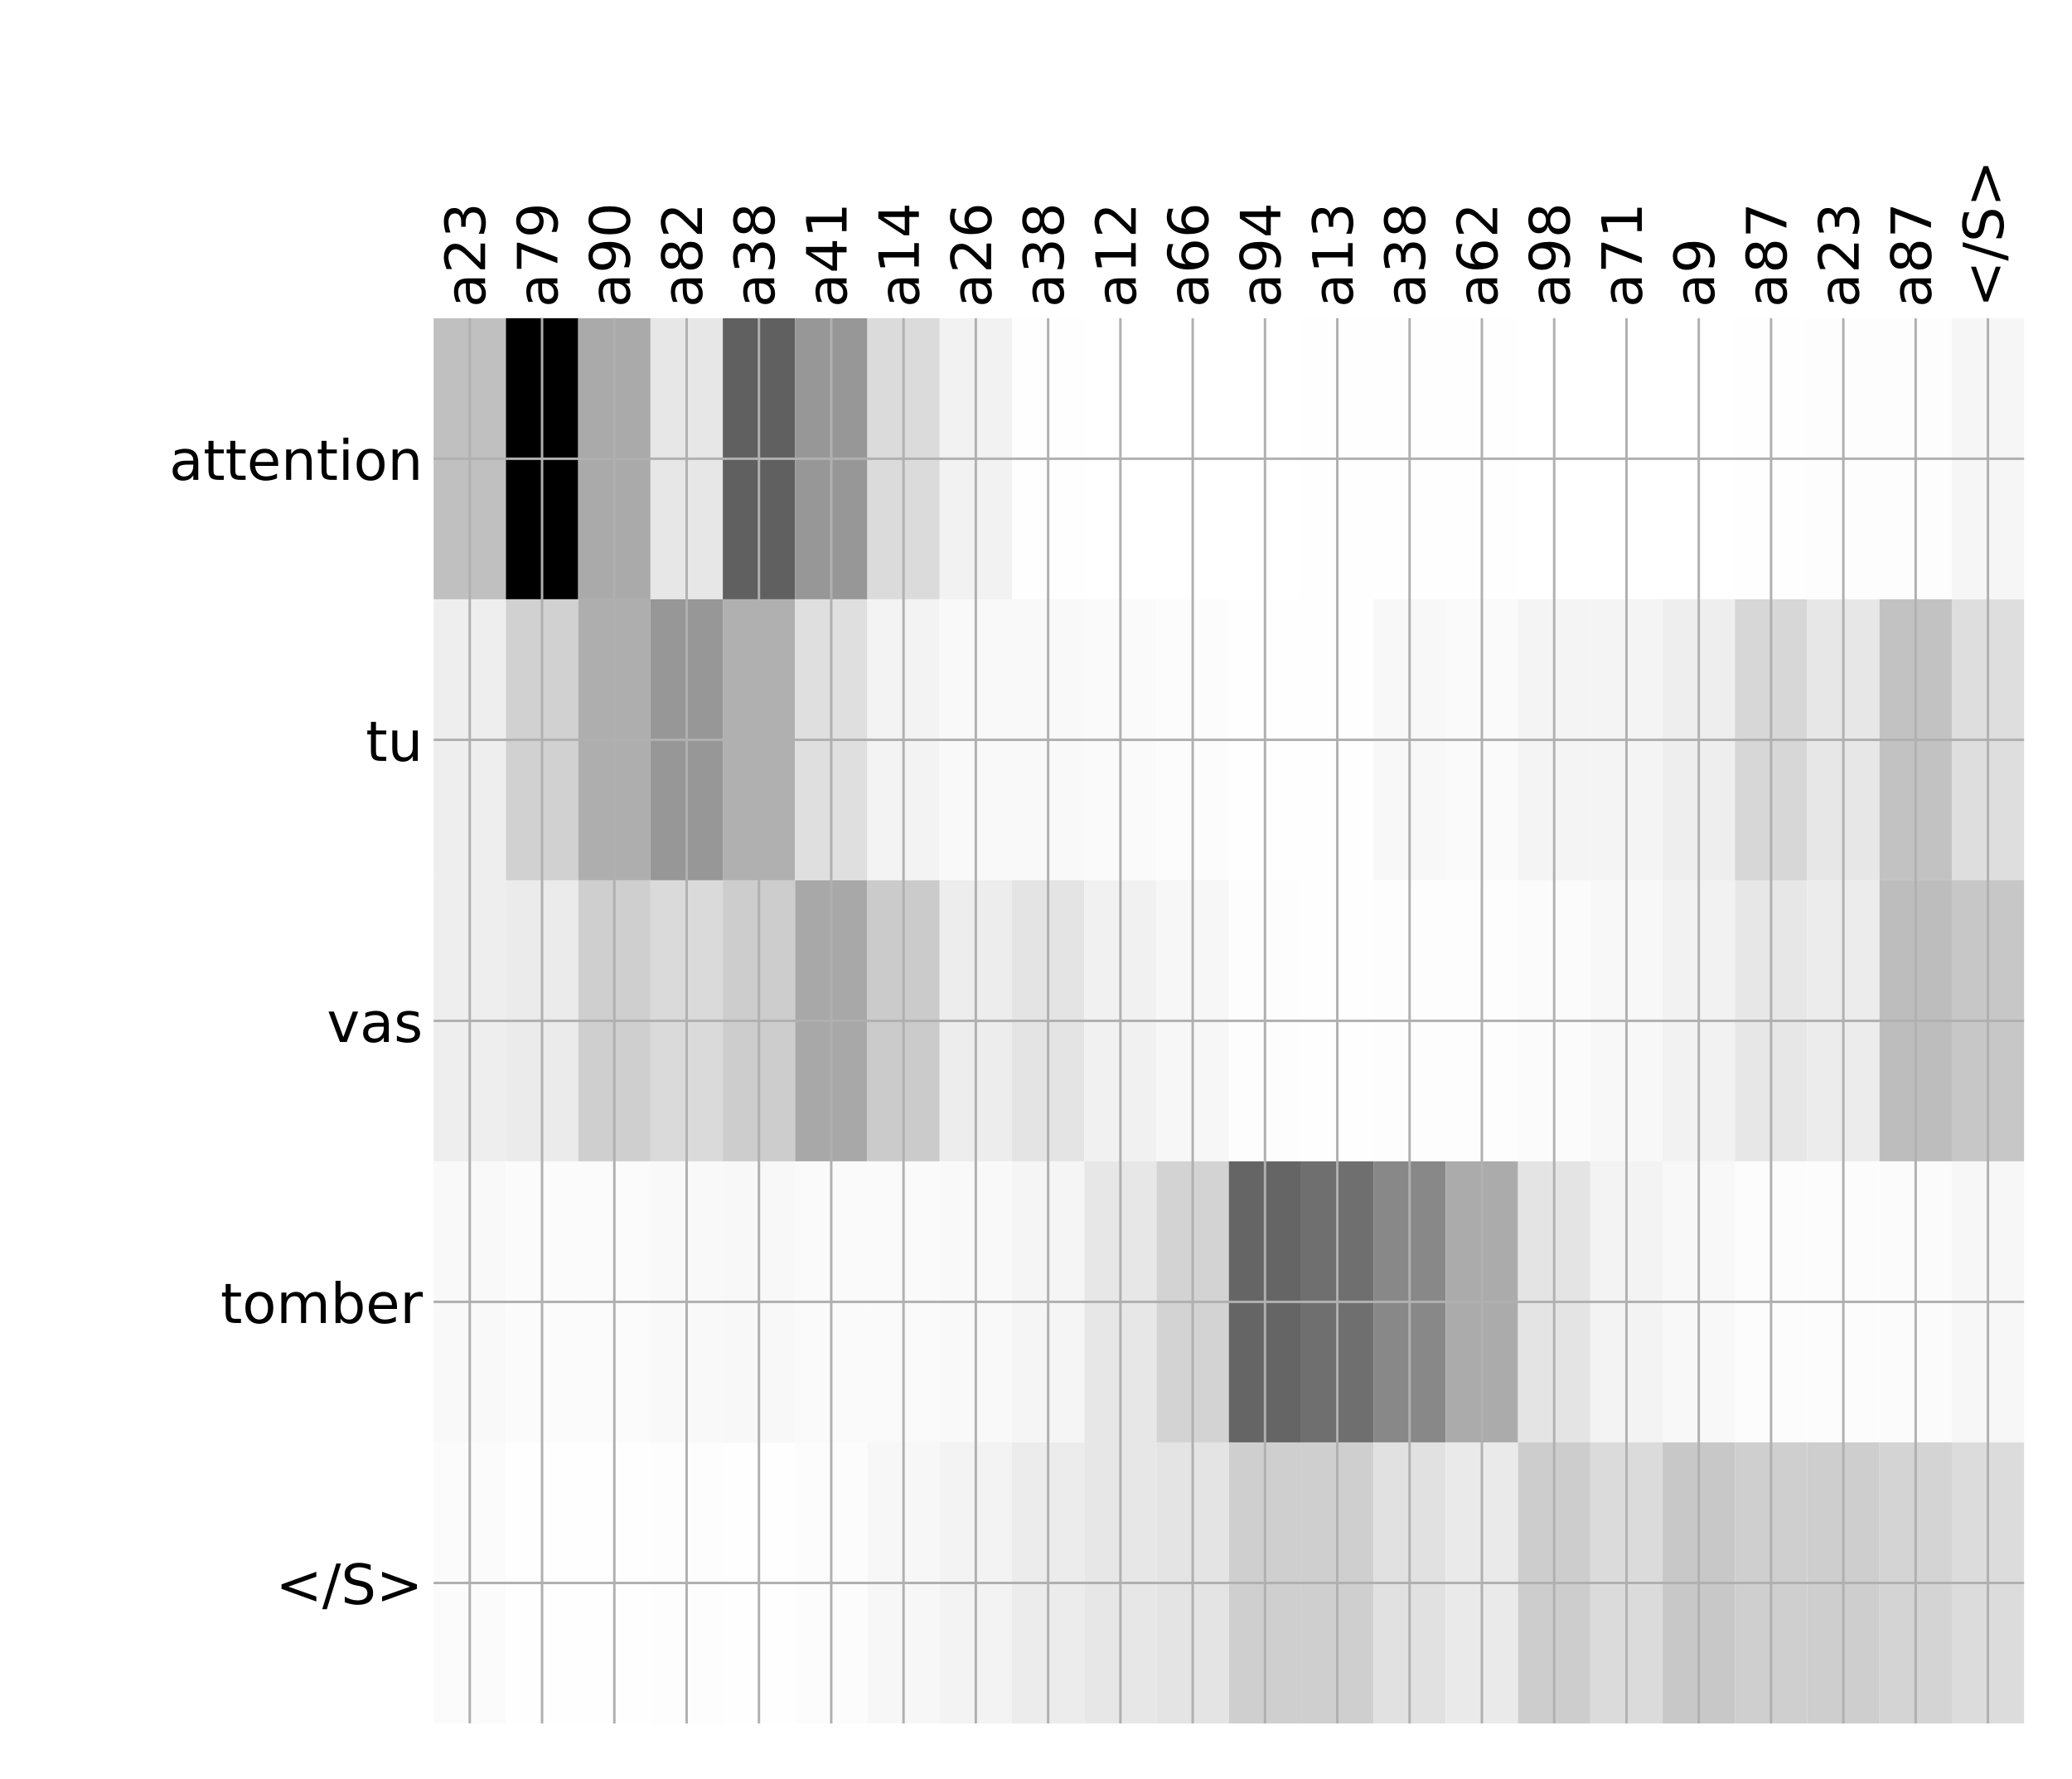<?xml version="1.0" encoding="utf-8" standalone="no"?>
<!DOCTYPE svg PUBLIC "-//W3C//DTD SVG 1.1//EN"
  "http://www.w3.org/Graphics/SVG/1.1/DTD/svg11.dtd">
<!-- Created with matplotlib (http://matplotlib.org/) -->
<svg height="576pt" version="1.1" viewBox="0 0 671 576" width="671pt" xmlns="http://www.w3.org/2000/svg" xmlns:xlink="http://www.w3.org/1999/xlink">
 <defs>
  <style type="text/css">
*{stroke-linecap:butt;stroke-linejoin:round;}
  </style>
 </defs>
 <g id="figure_1">
  <g id="patch_1">
   <path d="M 0 576 
L 672 576 
L 672 0 
L 0 0 
z
" style="fill:#ffffff;"/>
  </g>
  <g id="axes_1">
   <g id="PolyCollection_1">
    <path clip-path="url(#pbb2dcdfe25)" d="M 140.423 103.033 
L 140.423 194.027 
L 163.835 194.027 
L 163.835 103.033 
L 140.423 103.033 
z
" style="fill:#c0c0c0;"/>
    <path clip-path="url(#pbb2dcdfe25)" d="M 163.835 103.033 
L 163.835 194.027 
L 187.247 194.027 
L 187.247 103.033 
L 163.835 103.033 
z
"/>
    <path clip-path="url(#pbb2dcdfe25)" d="M 187.247 103.033 
L 187.247 194.027 
L 210.659 194.027 
L 210.659 103.033 
L 187.247 103.033 
z
" style="fill:#aaaaaa;"/>
    <path clip-path="url(#pbb2dcdfe25)" d="M 210.659 103.033 
L 210.659 194.027 
L 234.071 194.027 
L 234.071 103.033 
L 210.659 103.033 
z
" style="fill:#e7e7e7;"/>
    <path clip-path="url(#pbb2dcdfe25)" d="M 234.071 103.033 
L 234.071 194.027 
L 257.483 194.027 
L 257.483 103.033 
L 234.071 103.033 
z
" style="fill:#606060;"/>
    <path clip-path="url(#pbb2dcdfe25)" d="M 257.483 103.033 
L 257.483 194.027 
L 280.895 194.027 
L 280.895 103.033 
L 257.483 103.033 
z
" style="fill:#979797;"/>
    <path clip-path="url(#pbb2dcdfe25)" d="M 280.895 103.033 
L 280.895 194.027 
L 304.307 194.027 
L 304.307 103.033 
L 280.895 103.033 
z
" style="fill:#dbdbdb;"/>
    <path clip-path="url(#pbb2dcdfe25)" d="M 304.307 103.033 
L 304.307 194.027 
L 327.719 194.027 
L 327.719 103.033 
L 304.307 103.033 
z
" style="fill:#f2f2f2;"/>
    <path clip-path="url(#pbb2dcdfe25)" d="M 327.719 103.033 
L 327.719 194.027 
L 351.131 194.027 
L 351.131 103.033 
L 327.719 103.033 
z
" style="fill:#fefefe;"/>
    <path clip-path="url(#pbb2dcdfe25)" d="M 351.131 103.033 
L 351.131 194.027 
L 374.543 194.027 
L 374.543 103.033 
L 351.131 103.033 
z
" style="fill:#ffffff;"/>
    <path clip-path="url(#pbb2dcdfe25)" d="M 374.543 103.033 
L 374.543 194.027 
L 397.955 194.027 
L 397.955 103.033 
L 374.543 103.033 
z
" style="fill:#ffffff;"/>
    <path clip-path="url(#pbb2dcdfe25)" d="M 397.955 103.033 
L 397.955 194.027 
L 421.367 194.027 
L 421.367 103.033 
L 397.955 103.033 
z
" style="fill:#ffffff;"/>
    <path clip-path="url(#pbb2dcdfe25)" d="M 421.367 103.033 
L 421.367 194.027 
L 444.779 194.027 
L 444.779 103.033 
L 421.367 103.033 
z
" style="fill:#fefefe;"/>
    <path clip-path="url(#pbb2dcdfe25)" d="M 444.779 103.033 
L 444.779 194.027 
L 468.191 194.027 
L 468.191 103.033 
L 444.779 103.033 
z
" style="fill:#fefefe;"/>
    <path clip-path="url(#pbb2dcdfe25)" d="M 468.191 103.033 
L 468.191 194.027 
L 491.603 194.027 
L 491.603 103.033 
L 468.191 103.033 
z
" style="fill:#fefefe;"/>
    <path clip-path="url(#pbb2dcdfe25)" d="M 491.603 103.033 
L 491.603 194.027 
L 515.015 194.027 
L 515.015 103.033 
L 491.603 103.033 
z
" style="fill:#ffffff;"/>
    <path clip-path="url(#pbb2dcdfe25)" d="M 515.015 103.033 
L 515.015 194.027 
L 538.426 194.027 
L 538.426 103.033 
L 515.015 103.033 
z
" style="fill:#ffffff;"/>
    <path clip-path="url(#pbb2dcdfe25)" d="M 538.426 103.033 
L 538.426 194.027 
L 561.838 194.027 
L 561.838 103.033 
L 538.426 103.033 
z
" style="fill:#ffffff;"/>
    <path clip-path="url(#pbb2dcdfe25)" d="M 561.838 103.033 
L 561.838 194.027 
L 585.25 194.027 
L 585.25 103.033 
L 561.838 103.033 
z
" style="fill:#fefefe;"/>
    <path clip-path="url(#pbb2dcdfe25)" d="M 585.25 103.033 
L 585.25 194.027 
L 608.662 194.027 
L 608.662 103.033 
L 585.25 103.033 
z
" style="fill:#fdfdfd;"/>
    <path clip-path="url(#pbb2dcdfe25)" d="M 608.662 103.033 
L 608.662 194.027 
L 632.074 194.027 
L 632.074 103.033 
L 608.662 103.033 
z
" style="fill:#fdfdfd;"/>
    <path clip-path="url(#pbb2dcdfe25)" d="M 632.074 103.033 
L 632.074 194.027 
L 655.486 194.027 
L 655.486 103.033 
L 632.074 103.033 
z
" style="fill:#f6f6f6;"/>
    <path clip-path="url(#pbb2dcdfe25)" d="M 140.423 194.027 
L 140.423 285.02 
L 163.835 285.02 
L 163.835 194.027 
L 140.423 194.027 
z
" style="fill:#eeeeee;"/>
    <path clip-path="url(#pbb2dcdfe25)" d="M 163.835 194.027 
L 163.835 285.02 
L 187.247 285.02 
L 187.247 194.027 
L 163.835 194.027 
z
" style="fill:#d1d1d1;"/>
    <path clip-path="url(#pbb2dcdfe25)" d="M 187.247 194.027 
L 187.247 285.02 
L 210.659 285.02 
L 210.659 194.027 
L 187.247 194.027 
z
" style="fill:#aeaeae;"/>
    <path clip-path="url(#pbb2dcdfe25)" d="M 210.659 194.027 
L 210.659 285.02 
L 234.071 285.02 
L 234.071 194.027 
L 210.659 194.027 
z
" style="fill:#979797;"/>
    <path clip-path="url(#pbb2dcdfe25)" d="M 234.071 194.027 
L 234.071 285.02 
L 257.483 285.02 
L 257.483 194.027 
L 234.071 194.027 
z
" style="fill:#b0b0b0;"/>
    <path clip-path="url(#pbb2dcdfe25)" d="M 257.483 194.027 
L 257.483 285.02 
L 280.895 285.02 
L 280.895 194.027 
L 257.483 194.027 
z
" style="fill:#dfdfdf;"/>
    <path clip-path="url(#pbb2dcdfe25)" d="M 280.895 194.027 
L 280.895 285.02 
L 304.307 285.02 
L 304.307 194.027 
L 280.895 194.027 
z
" style="fill:#f3f3f3;"/>
    <path clip-path="url(#pbb2dcdfe25)" d="M 304.307 194.027 
L 304.307 285.02 
L 327.719 285.02 
L 327.719 194.027 
L 304.307 194.027 
z
" style="fill:#f9f9f9;"/>
    <path clip-path="url(#pbb2dcdfe25)" d="M 327.719 194.027 
L 327.719 285.02 
L 351.131 285.02 
L 351.131 194.027 
L 327.719 194.027 
z
" style="fill:#f9f9f9;"/>
    <path clip-path="url(#pbb2dcdfe25)" d="M 351.131 194.027 
L 351.131 285.02 
L 374.543 285.02 
L 374.543 194.027 
L 351.131 194.027 
z
" style="fill:#fafafa;"/>
    <path clip-path="url(#pbb2dcdfe25)" d="M 374.543 194.027 
L 374.543 285.02 
L 397.955 285.02 
L 397.955 194.027 
L 374.543 194.027 
z
" style="fill:#fcfcfc;"/>
    <path clip-path="url(#pbb2dcdfe25)" d="M 397.955 194.027 
L 397.955 285.02 
L 421.367 285.02 
L 421.367 194.027 
L 397.955 194.027 
z
" style="fill:#fefefe;"/>
    <path clip-path="url(#pbb2dcdfe25)" d="M 421.367 194.027 
L 421.367 285.02 
L 444.779 285.02 
L 444.779 194.027 
L 421.367 194.027 
z
" style="fill:#fefefe;"/>
    <path clip-path="url(#pbb2dcdfe25)" d="M 444.779 194.027 
L 444.779 285.02 
L 468.191 285.02 
L 468.191 194.027 
L 444.779 194.027 
z
" style="fill:#f8f8f8;"/>
    <path clip-path="url(#pbb2dcdfe25)" d="M 468.191 194.027 
L 468.191 285.02 
L 491.603 285.02 
L 491.603 194.027 
L 468.191 194.027 
z
" style="fill:#fafafa;"/>
    <path clip-path="url(#pbb2dcdfe25)" d="M 491.603 194.027 
L 491.603 285.02 
L 515.015 285.02 
L 515.015 194.027 
L 491.603 194.027 
z
" style="fill:#f4f4f4;"/>
    <path clip-path="url(#pbb2dcdfe25)" d="M 515.015 194.027 
L 515.015 285.02 
L 538.426 285.02 
L 538.426 194.027 
L 515.015 194.027 
z
" style="fill:#f4f4f4;"/>
    <path clip-path="url(#pbb2dcdfe25)" d="M 538.426 194.027 
L 538.426 285.02 
L 561.838 285.02 
L 561.838 194.027 
L 538.426 194.027 
z
" style="fill:#eeeeee;"/>
    <path clip-path="url(#pbb2dcdfe25)" d="M 561.838 194.027 
L 561.838 285.02 
L 585.25 285.02 
L 585.25 194.027 
L 561.838 194.027 
z
" style="fill:#d7d7d7;"/>
    <path clip-path="url(#pbb2dcdfe25)" d="M 585.25 194.027 
L 585.25 285.02 
L 608.662 285.02 
L 608.662 194.027 
L 585.25 194.027 
z
" style="fill:#e7e7e7;"/>
    <path clip-path="url(#pbb2dcdfe25)" d="M 608.662 194.027 
L 608.662 285.02 
L 632.074 285.02 
L 632.074 194.027 
L 608.662 194.027 
z
" style="fill:#c2c2c2;"/>
    <path clip-path="url(#pbb2dcdfe25)" d="M 632.074 194.027 
L 632.074 285.02 
L 655.486 285.02 
L 655.486 194.027 
L 632.074 194.027 
z
" style="fill:#dedede;"/>
    <path clip-path="url(#pbb2dcdfe25)" d="M 140.423 285.02 
L 140.423 376.013 
L 163.835 376.013 
L 163.835 285.02 
L 140.423 285.02 
z
" style="fill:#eeeeee;"/>
    <path clip-path="url(#pbb2dcdfe25)" d="M 163.835 285.02 
L 163.835 376.013 
L 187.247 376.013 
L 187.247 285.02 
L 163.835 285.02 
z
" style="fill:#ebebeb;"/>
    <path clip-path="url(#pbb2dcdfe25)" d="M 187.247 285.02 
L 187.247 376.013 
L 210.659 376.013 
L 210.659 285.02 
L 187.247 285.02 
z
" style="fill:#cfcfcf;"/>
    <path clip-path="url(#pbb2dcdfe25)" d="M 210.659 285.02 
L 210.659 376.013 
L 234.071 376.013 
L 234.071 285.02 
L 210.659 285.02 
z
" style="fill:#dadada;"/>
    <path clip-path="url(#pbb2dcdfe25)" d="M 234.071 285.02 
L 234.071 376.013 
L 257.483 376.013 
L 257.483 285.02 
L 234.071 285.02 
z
" style="fill:#cdcdcd;"/>
    <path clip-path="url(#pbb2dcdfe25)" d="M 257.483 285.02 
L 257.483 376.013 
L 280.895 376.013 
L 280.895 285.02 
L 257.483 285.02 
z
" style="fill:#a8a8a8;"/>
    <path clip-path="url(#pbb2dcdfe25)" d="M 280.895 285.02 
L 280.895 376.013 
L 304.307 376.013 
L 304.307 285.02 
L 280.895 285.02 
z
" style="fill:#cbcbcb;"/>
    <path clip-path="url(#pbb2dcdfe25)" d="M 304.307 285.02 
L 304.307 376.013 
L 327.719 376.013 
L 327.719 285.02 
L 304.307 285.02 
z
" style="fill:#ededed;"/>
    <path clip-path="url(#pbb2dcdfe25)" d="M 327.719 285.02 
L 327.719 376.013 
L 351.131 376.013 
L 351.131 285.02 
L 327.719 285.02 
z
" style="fill:#e4e4e4;"/>
    <path clip-path="url(#pbb2dcdfe25)" d="M 351.131 285.02 
L 351.131 376.013 
L 374.543 376.013 
L 374.543 285.02 
L 351.131 285.02 
z
" style="fill:#f1f1f1;"/>
    <path clip-path="url(#pbb2dcdfe25)" d="M 374.543 285.02 
L 374.543 376.013 
L 397.955 376.013 
L 397.955 285.02 
L 374.543 285.02 
z
" style="fill:#f7f7f7;"/>
    <path clip-path="url(#pbb2dcdfe25)" d="M 397.955 285.02 
L 397.955 376.013 
L 421.367 376.013 
L 421.367 285.02 
L 397.955 285.02 
z
" style="fill:#fdfdfd;"/>
    <path clip-path="url(#pbb2dcdfe25)" d="M 421.367 285.02 
L 421.367 376.013 
L 444.779 376.013 
L 444.779 285.02 
L 421.367 285.02 
z
" style="fill:#fefefe;"/>
    <path clip-path="url(#pbb2dcdfe25)" d="M 444.779 285.02 
L 444.779 376.013 
L 468.191 376.013 
L 468.191 285.02 
L 444.779 285.02 
z
" style="fill:#fdfdfd;"/>
    <path clip-path="url(#pbb2dcdfe25)" d="M 468.191 285.02 
L 468.191 376.013 
L 491.603 376.013 
L 491.603 285.02 
L 468.191 285.02 
z
" style="fill:#fdfdfd;"/>
    <path clip-path="url(#pbb2dcdfe25)" d="M 491.603 285.02 
L 491.603 376.013 
L 515.015 376.013 
L 515.015 285.02 
L 491.603 285.02 
z
" style="fill:#fbfbfb;"/>
    <path clip-path="url(#pbb2dcdfe25)" d="M 515.015 285.02 
L 515.015 376.013 
L 538.426 376.013 
L 538.426 285.02 
L 515.015 285.02 
z
" style="fill:#f8f8f8;"/>
    <path clip-path="url(#pbb2dcdfe25)" d="M 538.426 285.02 
L 538.426 376.013 
L 561.838 376.013 
L 561.838 285.02 
L 538.426 285.02 
z
" style="fill:#f2f2f2;"/>
    <path clip-path="url(#pbb2dcdfe25)" d="M 561.838 285.02 
L 561.838 376.013 
L 585.25 376.013 
L 585.25 285.02 
L 561.838 285.02 
z
" style="fill:#e7e7e7;"/>
    <path clip-path="url(#pbb2dcdfe25)" d="M 585.25 285.02 
L 585.25 376.013 
L 608.662 376.013 
L 608.662 285.02 
L 585.25 285.02 
z
" style="fill:#ececec;"/>
    <path clip-path="url(#pbb2dcdfe25)" d="M 608.662 285.02 
L 608.662 376.013 
L 632.074 376.013 
L 632.074 285.02 
L 608.662 285.02 
z
" style="fill:#bdbdbd;"/>
    <path clip-path="url(#pbb2dcdfe25)" d="M 632.074 285.02 
L 632.074 376.013 
L 655.486 376.013 
L 655.486 285.02 
L 632.074 285.02 
z
" style="fill:#c7c7c7;"/>
    <path clip-path="url(#pbb2dcdfe25)" d="M 140.423 376.013 
L 140.423 467.007 
L 163.835 467.007 
L 163.835 376.013 
L 140.423 376.013 
z
" style="fill:#f9f9f9;"/>
    <path clip-path="url(#pbb2dcdfe25)" d="M 163.835 376.013 
L 163.835 467.007 
L 187.247 467.007 
L 187.247 376.013 
L 163.835 376.013 
z
" style="fill:#fbfbfb;"/>
    <path clip-path="url(#pbb2dcdfe25)" d="M 187.247 376.013 
L 187.247 467.007 
L 210.659 467.007 
L 210.659 376.013 
L 187.247 376.013 
z
" style="fill:#fbfbfb;"/>
    <path clip-path="url(#pbb2dcdfe25)" d="M 210.659 376.013 
L 210.659 467.007 
L 234.071 467.007 
L 234.071 376.013 
L 210.659 376.013 
z
" style="fill:#f9f9f9;"/>
    <path clip-path="url(#pbb2dcdfe25)" d="M 234.071 376.013 
L 234.071 467.007 
L 257.483 467.007 
L 257.483 376.013 
L 234.071 376.013 
z
" style="fill:#f8f8f8;"/>
    <path clip-path="url(#pbb2dcdfe25)" d="M 257.483 376.013 
L 257.483 467.007 
L 280.895 467.007 
L 280.895 376.013 
L 257.483 376.013 
z
" style="fill:#fafafa;"/>
    <path clip-path="url(#pbb2dcdfe25)" d="M 280.895 376.013 
L 280.895 467.007 
L 304.307 467.007 
L 304.307 376.013 
L 280.895 376.013 
z
" style="fill:#fafafa;"/>
    <path clip-path="url(#pbb2dcdfe25)" d="M 304.307 376.013 
L 304.307 467.007 
L 327.719 467.007 
L 327.719 376.013 
L 304.307 376.013 
z
" style="fill:#f9f9f9;"/>
    <path clip-path="url(#pbb2dcdfe25)" d="M 327.719 376.013 
L 327.719 467.007 
L 351.131 467.007 
L 351.131 376.013 
L 327.719 376.013 
z
" style="fill:#f5f5f5;"/>
    <path clip-path="url(#pbb2dcdfe25)" d="M 351.131 376.013 
L 351.131 467.007 
L 374.543 467.007 
L 374.543 376.013 
L 351.131 376.013 
z
" style="fill:#e7e7e7;"/>
    <path clip-path="url(#pbb2dcdfe25)" d="M 374.543 376.013 
L 374.543 467.007 
L 397.955 467.007 
L 397.955 376.013 
L 374.543 376.013 
z
" style="fill:#d3d3d3;"/>
    <path clip-path="url(#pbb2dcdfe25)" d="M 397.955 376.013 
L 397.955 467.007 
L 421.367 467.007 
L 421.367 376.013 
L 397.955 376.013 
z
" style="fill:#656565;"/>
    <path clip-path="url(#pbb2dcdfe25)" d="M 421.367 376.013 
L 421.367 467.007 
L 444.779 467.007 
L 444.779 376.013 
L 421.367 376.013 
z
" style="fill:#6f6f6f;"/>
    <path clip-path="url(#pbb2dcdfe25)" d="M 444.779 376.013 
L 444.779 467.007 
L 468.191 467.007 
L 468.191 376.013 
L 444.779 376.013 
z
" style="fill:#888888;"/>
    <path clip-path="url(#pbb2dcdfe25)" d="M 468.191 376.013 
L 468.191 467.007 
L 491.603 467.007 
L 491.603 376.013 
L 468.191 376.013 
z
" style="fill:#ababab;"/>
    <path clip-path="url(#pbb2dcdfe25)" d="M 491.603 376.013 
L 491.603 467.007 
L 515.015 467.007 
L 515.015 376.013 
L 491.603 376.013 
z
" style="fill:#e4e4e4;"/>
    <path clip-path="url(#pbb2dcdfe25)" d="M 515.015 376.013 
L 515.015 467.007 
L 538.426 467.007 
L 538.426 376.013 
L 515.015 376.013 
z
" style="fill:#f3f3f3;"/>
    <path clip-path="url(#pbb2dcdfe25)" d="M 538.426 376.013 
L 538.426 467.007 
L 561.838 467.007 
L 561.838 376.013 
L 538.426 376.013 
z
" style="fill:#f8f8f8;"/>
    <path clip-path="url(#pbb2dcdfe25)" d="M 561.838 376.013 
L 561.838 467.007 
L 585.25 467.007 
L 585.25 376.013 
L 561.838 376.013 
z
" style="fill:#fcfcfc;"/>
    <path clip-path="url(#pbb2dcdfe25)" d="M 585.25 376.013 
L 585.25 467.007 
L 608.662 467.007 
L 608.662 376.013 
L 585.25 376.013 
z
" style="fill:#fcfcfc;"/>
    <path clip-path="url(#pbb2dcdfe25)" d="M 608.662 376.013 
L 608.662 467.007 
L 632.074 467.007 
L 632.074 376.013 
L 608.662 376.013 
z
" style="fill:#fbfbfb;"/>
    <path clip-path="url(#pbb2dcdfe25)" d="M 632.074 376.013 
L 632.074 467.007 
L 655.486 467.007 
L 655.486 376.013 
L 632.074 376.013 
z
" style="fill:#f7f7f7;"/>
    <path clip-path="url(#pbb2dcdfe25)" d="M 140.423 467.007 
L 140.423 558 
L 163.835 558 
L 163.835 467.007 
L 140.423 467.007 
z
" style="fill:#fbfbfb;"/>
    <path clip-path="url(#pbb2dcdfe25)" d="M 163.835 467.007 
L 163.835 558 
L 187.247 558 
L 187.247 467.007 
L 163.835 467.007 
z
" style="fill:#fefefe;"/>
    <path clip-path="url(#pbb2dcdfe25)" d="M 187.247 467.007 
L 187.247 558 
L 210.659 558 
L 210.659 467.007 
L 187.247 467.007 
z
" style="fill:#fefefe;"/>
    <path clip-path="url(#pbb2dcdfe25)" d="M 210.659 467.007 
L 210.659 558 
L 234.071 558 
L 234.071 467.007 
L 210.659 467.007 
z
" style="fill:#fdfdfd;"/>
    <path clip-path="url(#pbb2dcdfe25)" d="M 234.071 467.007 
L 234.071 558 
L 257.483 558 
L 257.483 467.007 
L 234.071 467.007 
z
" style="fill:#fefefe;"/>
    <path clip-path="url(#pbb2dcdfe25)" d="M 257.483 467.007 
L 257.483 558 
L 280.895 558 
L 280.895 467.007 
L 257.483 467.007 
z
" style="fill:#fcfcfc;"/>
    <path clip-path="url(#pbb2dcdfe25)" d="M 280.895 467.007 
L 280.895 558 
L 304.307 558 
L 304.307 467.007 
L 280.895 467.007 
z
" style="fill:#f7f7f7;"/>
    <path clip-path="url(#pbb2dcdfe25)" d="M 304.307 467.007 
L 304.307 558 
L 327.719 558 
L 327.719 467.007 
L 304.307 467.007 
z
" style="fill:#f3f3f3;"/>
    <path clip-path="url(#pbb2dcdfe25)" d="M 327.719 467.007 
L 327.719 558 
L 351.131 558 
L 351.131 467.007 
L 327.719 467.007 
z
" style="fill:#ececec;"/>
    <path clip-path="url(#pbb2dcdfe25)" d="M 351.131 467.007 
L 351.131 558 
L 374.543 558 
L 374.543 467.007 
L 351.131 467.007 
z
" style="fill:#e7e7e7;"/>
    <path clip-path="url(#pbb2dcdfe25)" d="M 374.543 467.007 
L 374.543 558 
L 397.955 558 
L 397.955 467.007 
L 374.543 467.007 
z
" style="fill:#e4e4e4;"/>
    <path clip-path="url(#pbb2dcdfe25)" d="M 397.955 467.007 
L 397.955 558 
L 421.367 558 
L 421.367 467.007 
L 397.955 467.007 
z
" style="fill:#cfcfcf;"/>
    <path clip-path="url(#pbb2dcdfe25)" d="M 421.367 467.007 
L 421.367 558 
L 444.779 558 
L 444.779 467.007 
L 421.367 467.007 
z
" style="fill:#cfcfcf;"/>
    <path clip-path="url(#pbb2dcdfe25)" d="M 444.779 467.007 
L 444.779 558 
L 468.191 558 
L 468.191 467.007 
L 444.779 467.007 
z
" style="fill:#e1e1e1;"/>
    <path clip-path="url(#pbb2dcdfe25)" d="M 468.191 467.007 
L 468.191 558 
L 491.603 558 
L 491.603 467.007 
L 468.191 467.007 
z
" style="fill:#eaeaea;"/>
    <path clip-path="url(#pbb2dcdfe25)" d="M 491.603 467.007 
L 491.603 558 
L 515.015 558 
L 515.015 467.007 
L 491.603 467.007 
z
" style="fill:#cdcdcd;"/>
    <path clip-path="url(#pbb2dcdfe25)" d="M 515.015 467.007 
L 515.015 558 
L 538.426 558 
L 538.426 467.007 
L 515.015 467.007 
z
" style="fill:#dbdbdb;"/>
    <path clip-path="url(#pbb2dcdfe25)" d="M 538.426 467.007 
L 538.426 558 
L 561.838 558 
L 561.838 467.007 
L 538.426 467.007 
z
" style="fill:#c8c8c8;"/>
    <path clip-path="url(#pbb2dcdfe25)" d="M 561.838 467.007 
L 561.838 558 
L 585.25 558 
L 585.25 467.007 
L 561.838 467.007 
z
" style="fill:#cfcfcf;"/>
    <path clip-path="url(#pbb2dcdfe25)" d="M 585.25 467.007 
L 585.25 558 
L 608.662 558 
L 608.662 467.007 
L 585.25 467.007 
z
" style="fill:#cecece;"/>
    <path clip-path="url(#pbb2dcdfe25)" d="M 608.662 467.007 
L 608.662 558 
L 632.074 558 
L 632.074 467.007 
L 608.662 467.007 
z
" style="fill:#d4d4d4;"/>
    <path clip-path="url(#pbb2dcdfe25)" d="M 632.074 467.007 
L 632.074 558 
L 655.486 558 
L 655.486 467.007 
L 632.074 467.007 
z
" style="fill:#dcdcdc;"/>
   </g>
   <g id="matplotlib.axis_1">
    <g id="xtick_1">
     <g id="line2d_1">
      <path clip-path="url(#pbb2dcdfe25)" d="M 152.129 558 
L 152.129 103.033 
" style="fill:none;stroke:#b0b0b0;stroke-linecap:square;stroke-width:0.8;"/>
     </g>
     <g id="line2d_2"/>
     <g id="text_1">
      <!-- a23 -->
      <defs>
       <path d="M 34.281 27.484 
Q 23.391 27.484 19.188 25 
Q 14.984 22.516 14.984 16.5 
Q 14.984 11.719 18.141 8.906 
Q 21.297 6.109 26.703 6.109 
Q 34.188 6.109 38.703 11.406 
Q 43.219 16.703 43.219 25.484 
L 43.219 27.484 
z
M 52.203 31.203 
L 52.203 0 
L 43.219 0 
L 43.219 8.297 
Q 40.141 3.328 35.547 0.953 
Q 30.953 -1.422 24.312 -1.422 
Q 15.922 -1.422 10.953 3.297 
Q 6 8.016 6 15.922 
Q 6 25.141 12.172 29.828 
Q 18.359 34.516 30.609 34.516 
L 43.219 34.516 
L 43.219 35.406 
Q 43.219 41.609 39.141 45 
Q 35.062 48.391 27.688 48.391 
Q 23 48.391 18.547 47.266 
Q 14.109 46.141 10.016 43.891 
L 10.016 52.203 
Q 14.938 54.109 19.578 55.047 
Q 24.219 56 28.609 56 
Q 40.484 56 46.344 49.844 
Q 52.203 43.703 52.203 31.203 
z
" id="DejaVuSans-61"/>
       <path d="M 19.188 8.297 
L 53.609 8.297 
L 53.609 0 
L 7.328 0 
L 7.328 8.297 
Q 12.938 14.109 22.625 23.891 
Q 32.328 33.688 34.812 36.531 
Q 39.547 41.844 41.422 45.531 
Q 43.312 49.219 43.312 52.781 
Q 43.312 58.594 39.234 62.25 
Q 35.156 65.922 28.609 65.922 
Q 23.969 65.922 18.812 64.312 
Q 13.672 62.703 7.812 59.422 
L 7.812 69.391 
Q 13.766 71.781 18.938 73 
Q 24.125 74.219 28.422 74.219 
Q 39.75 74.219 46.484 68.547 
Q 53.219 62.891 53.219 53.422 
Q 53.219 48.922 51.531 44.891 
Q 49.859 40.875 45.406 35.406 
Q 44.188 33.984 37.641 27.219 
Q 31.109 20.453 19.188 8.297 
z
" id="DejaVuSans-32"/>
       <path d="M 40.578 39.312 
Q 47.656 37.797 51.625 33 
Q 55.609 28.219 55.609 21.188 
Q 55.609 10.406 48.188 4.484 
Q 40.766 -1.422 27.094 -1.422 
Q 22.516 -1.422 17.656 -0.516 
Q 12.797 0.391 7.625 2.203 
L 7.625 11.719 
Q 11.719 9.328 16.594 8.109 
Q 21.484 6.891 26.812 6.891 
Q 36.078 6.891 40.938 10.547 
Q 45.797 14.203 45.797 21.188 
Q 45.797 27.641 41.281 31.266 
Q 36.766 34.906 28.719 34.906 
L 20.219 34.906 
L 20.219 43.016 
L 29.109 43.016 
Q 36.375 43.016 40.234 45.922 
Q 44.094 48.828 44.094 54.297 
Q 44.094 59.906 40.109 62.906 
Q 36.141 65.922 28.719 65.922 
Q 24.656 65.922 20.016 65.031 
Q 15.375 64.156 9.812 62.312 
L 9.812 71.094 
Q 15.438 72.656 20.344 73.438 
Q 25.25 74.219 29.594 74.219 
Q 40.828 74.219 47.359 69.109 
Q 53.906 64.016 53.906 55.328 
Q 53.906 49.266 50.438 45.094 
Q 46.969 40.922 40.578 39.312 
z
" id="DejaVuSans-33"/>
      </defs>
      <g transform="translate(157.096 99.533)rotate(-90)scale(0.18 -0.18)">
       <use xlink:href="#DejaVuSans-61"/>
       <use x="61.279" xlink:href="#DejaVuSans-32"/>
       <use x="124.902" xlink:href="#DejaVuSans-33"/>
      </g>
     </g>
    </g>
    <g id="xtick_2">
     <g id="line2d_3">
      <path clip-path="url(#pbb2dcdfe25)" d="M 175.541 558 
L 175.541 103.033 
" style="fill:none;stroke:#b0b0b0;stroke-linecap:square;stroke-width:0.8;"/>
     </g>
     <g id="line2d_4"/>
     <g id="text_2">
      <!-- a79 -->
      <defs>
       <path d="M 8.203 72.906 
L 55.078 72.906 
L 55.078 68.703 
L 28.609 0 
L 18.312 0 
L 43.219 64.594 
L 8.203 64.594 
z
" id="DejaVuSans-37"/>
       <path d="M 10.984 1.516 
L 10.984 10.5 
Q 14.703 8.734 18.5 7.812 
Q 22.312 6.891 25.984 6.891 
Q 35.75 6.891 40.891 13.453 
Q 46.047 20.016 46.781 33.406 
Q 43.953 29.203 39.594 26.953 
Q 35.25 24.703 29.984 24.703 
Q 19.047 24.703 12.672 31.312 
Q 6.297 37.938 6.297 49.422 
Q 6.297 60.641 12.938 67.422 
Q 19.578 74.219 30.609 74.219 
Q 43.266 74.219 49.922 64.516 
Q 56.594 54.828 56.594 36.375 
Q 56.594 19.141 48.406 8.859 
Q 40.234 -1.422 26.422 -1.422 
Q 22.703 -1.422 18.891 -0.688 
Q 15.094 0.047 10.984 1.516 
z
M 30.609 32.422 
Q 37.25 32.422 41.125 36.953 
Q 45.016 41.5 45.016 49.422 
Q 45.016 57.281 41.125 61.844 
Q 37.25 66.406 30.609 66.406 
Q 23.969 66.406 20.094 61.844 
Q 16.219 57.281 16.219 49.422 
Q 16.219 41.5 20.094 36.953 
Q 23.969 32.422 30.609 32.422 
z
" id="DejaVuSans-39"/>
      </defs>
      <g transform="translate(180.508 99.533)rotate(-90)scale(0.18 -0.18)">
       <use xlink:href="#DejaVuSans-61"/>
       <use x="61.279" xlink:href="#DejaVuSans-37"/>
       <use x="124.902" xlink:href="#DejaVuSans-39"/>
      </g>
     </g>
    </g>
    <g id="xtick_3">
     <g id="line2d_5">
      <path clip-path="url(#pbb2dcdfe25)" d="M 198.953 558 
L 198.953 103.033 
" style="fill:none;stroke:#b0b0b0;stroke-linecap:square;stroke-width:0.8;"/>
     </g>
     <g id="line2d_6"/>
     <g id="text_3">
      <!-- a90 -->
      <defs>
       <path d="M 31.781 66.406 
Q 24.172 66.406 20.328 58.906 
Q 16.5 51.422 16.5 36.375 
Q 16.5 21.391 20.328 13.891 
Q 24.172 6.391 31.781 6.391 
Q 39.453 6.391 43.281 13.891 
Q 47.125 21.391 47.125 36.375 
Q 47.125 51.422 43.281 58.906 
Q 39.453 66.406 31.781 66.406 
z
M 31.781 74.219 
Q 44.047 74.219 50.516 64.516 
Q 56.984 54.828 56.984 36.375 
Q 56.984 17.969 50.516 8.266 
Q 44.047 -1.422 31.781 -1.422 
Q 19.531 -1.422 13.062 8.266 
Q 6.594 17.969 6.594 36.375 
Q 6.594 54.828 13.062 64.516 
Q 19.531 74.219 31.781 74.219 
z
" id="DejaVuSans-30"/>
      </defs>
      <g transform="translate(203.92 99.533)rotate(-90)scale(0.18 -0.18)">
       <use xlink:href="#DejaVuSans-61"/>
       <use x="61.279" xlink:href="#DejaVuSans-39"/>
       <use x="124.902" xlink:href="#DejaVuSans-30"/>
      </g>
     </g>
    </g>
    <g id="xtick_4">
     <g id="line2d_7">
      <path clip-path="url(#pbb2dcdfe25)" d="M 222.365 558 
L 222.365 103.033 
" style="fill:none;stroke:#b0b0b0;stroke-linecap:square;stroke-width:0.8;"/>
     </g>
     <g id="line2d_8"/>
     <g id="text_4">
      <!-- a82 -->
      <defs>
       <path d="M 31.781 34.625 
Q 24.75 34.625 20.719 30.859 
Q 16.703 27.094 16.703 20.516 
Q 16.703 13.922 20.719 10.156 
Q 24.75 6.391 31.781 6.391 
Q 38.812 6.391 42.859 10.172 
Q 46.922 13.969 46.922 20.516 
Q 46.922 27.094 42.891 30.859 
Q 38.875 34.625 31.781 34.625 
z
M 21.922 38.812 
Q 15.578 40.375 12.031 44.719 
Q 8.5 49.078 8.5 55.328 
Q 8.5 64.062 14.719 69.141 
Q 20.953 74.219 31.781 74.219 
Q 42.672 74.219 48.875 69.141 
Q 55.078 64.062 55.078 55.328 
Q 55.078 49.078 51.531 44.719 
Q 48 40.375 41.703 38.812 
Q 48.828 37.156 52.797 32.312 
Q 56.781 27.484 56.781 20.516 
Q 56.781 9.906 50.312 4.234 
Q 43.844 -1.422 31.781 -1.422 
Q 19.734 -1.422 13.25 4.234 
Q 6.781 9.906 6.781 20.516 
Q 6.781 27.484 10.781 32.312 
Q 14.797 37.156 21.922 38.812 
z
M 18.312 54.391 
Q 18.312 48.734 21.844 45.562 
Q 25.391 42.391 31.781 42.391 
Q 38.141 42.391 41.719 45.562 
Q 45.312 48.734 45.312 54.391 
Q 45.312 60.062 41.719 63.234 
Q 38.141 66.406 31.781 66.406 
Q 25.391 66.406 21.844 63.234 
Q 18.312 60.062 18.312 54.391 
z
" id="DejaVuSans-38"/>
      </defs>
      <g transform="translate(227.332 99.533)rotate(-90)scale(0.18 -0.18)">
       <use xlink:href="#DejaVuSans-61"/>
       <use x="61.279" xlink:href="#DejaVuSans-38"/>
       <use x="124.902" xlink:href="#DejaVuSans-32"/>
      </g>
     </g>
    </g>
    <g id="xtick_5">
     <g id="line2d_9">
      <path clip-path="url(#pbb2dcdfe25)" d="M 245.777 558 
L 245.777 103.033 
" style="fill:none;stroke:#b0b0b0;stroke-linecap:square;stroke-width:0.8;"/>
     </g>
     <g id="line2d_10"/>
     <g id="text_5">
      <!-- a38 -->
      <g transform="translate(250.744 99.533)rotate(-90)scale(0.18 -0.18)">
       <use xlink:href="#DejaVuSans-61"/>
       <use x="61.279" xlink:href="#DejaVuSans-33"/>
       <use x="124.902" xlink:href="#DejaVuSans-38"/>
      </g>
     </g>
    </g>
    <g id="xtick_6">
     <g id="line2d_11">
      <path clip-path="url(#pbb2dcdfe25)" d="M 269.189 558 
L 269.189 103.033 
" style="fill:none;stroke:#b0b0b0;stroke-linecap:square;stroke-width:0.8;"/>
     </g>
     <g id="line2d_12"/>
     <g id="text_6">
      <!-- a41 -->
      <defs>
       <path d="M 37.797 64.312 
L 12.891 25.391 
L 37.797 25.391 
z
M 35.203 72.906 
L 47.609 72.906 
L 47.609 25.391 
L 58.016 25.391 
L 58.016 17.188 
L 47.609 17.188 
L 47.609 0 
L 37.797 0 
L 37.797 17.188 
L 4.891 17.188 
L 4.891 26.703 
z
" id="DejaVuSans-34"/>
       <path d="M 12.406 8.297 
L 28.516 8.297 
L 28.516 63.922 
L 10.984 60.406 
L 10.984 69.391 
L 28.422 72.906 
L 38.281 72.906 
L 38.281 8.297 
L 54.391 8.297 
L 54.391 0 
L 12.406 0 
z
" id="DejaVuSans-31"/>
      </defs>
      <g transform="translate(274.156 99.533)rotate(-90)scale(0.18 -0.18)">
       <use xlink:href="#DejaVuSans-61"/>
       <use x="61.279" xlink:href="#DejaVuSans-34"/>
       <use x="124.902" xlink:href="#DejaVuSans-31"/>
      </g>
     </g>
    </g>
    <g id="xtick_7">
     <g id="line2d_13">
      <path clip-path="url(#pbb2dcdfe25)" d="M 292.601 558 
L 292.601 103.033 
" style="fill:none;stroke:#b0b0b0;stroke-linecap:square;stroke-width:0.8;"/>
     </g>
     <g id="line2d_14"/>
     <g id="text_7">
      <!-- a14 -->
      <g transform="translate(297.568 99.533)rotate(-90)scale(0.18 -0.18)">
       <use xlink:href="#DejaVuSans-61"/>
       <use x="61.279" xlink:href="#DejaVuSans-31"/>
       <use x="124.902" xlink:href="#DejaVuSans-34"/>
      </g>
     </g>
    </g>
    <g id="xtick_8">
     <g id="line2d_15">
      <path clip-path="url(#pbb2dcdfe25)" d="M 316.013 558 
L 316.013 103.033 
" style="fill:none;stroke:#b0b0b0;stroke-linecap:square;stroke-width:0.8;"/>
     </g>
     <g id="line2d_16"/>
     <g id="text_8">
      <!-- a26 -->
      <defs>
       <path d="M 33.016 40.375 
Q 26.375 40.375 22.484 35.828 
Q 18.609 31.297 18.609 23.391 
Q 18.609 15.531 22.484 10.953 
Q 26.375 6.391 33.016 6.391 
Q 39.656 6.391 43.531 10.953 
Q 47.406 15.531 47.406 23.391 
Q 47.406 31.297 43.531 35.828 
Q 39.656 40.375 33.016 40.375 
z
M 52.594 71.297 
L 52.594 62.312 
Q 48.875 64.062 45.094 64.984 
Q 41.312 65.922 37.594 65.922 
Q 27.828 65.922 22.672 59.328 
Q 17.531 52.734 16.797 39.406 
Q 19.672 43.656 24.016 45.922 
Q 28.375 48.188 33.594 48.188 
Q 44.578 48.188 50.953 41.516 
Q 57.328 34.859 57.328 23.391 
Q 57.328 12.156 50.688 5.359 
Q 44.047 -1.422 33.016 -1.422 
Q 20.359 -1.422 13.672 8.266 
Q 6.984 17.969 6.984 36.375 
Q 6.984 53.656 15.188 63.938 
Q 23.391 74.219 37.203 74.219 
Q 40.922 74.219 44.703 73.484 
Q 48.484 72.75 52.594 71.297 
z
" id="DejaVuSans-36"/>
      </defs>
      <g transform="translate(320.98 99.533)rotate(-90)scale(0.18 -0.18)">
       <use xlink:href="#DejaVuSans-61"/>
       <use x="61.279" xlink:href="#DejaVuSans-32"/>
       <use x="124.902" xlink:href="#DejaVuSans-36"/>
      </g>
     </g>
    </g>
    <g id="xtick_9">
     <g id="line2d_17">
      <path clip-path="url(#pbb2dcdfe25)" d="M 339.425 558 
L 339.425 103.033 
" style="fill:none;stroke:#b0b0b0;stroke-linecap:square;stroke-width:0.8;"/>
     </g>
     <g id="line2d_18"/>
     <g id="text_9">
      <!-- a38 -->
      <g transform="translate(344.392 99.533)rotate(-90)scale(0.18 -0.18)">
       <use xlink:href="#DejaVuSans-61"/>
       <use x="61.279" xlink:href="#DejaVuSans-33"/>
       <use x="124.902" xlink:href="#DejaVuSans-38"/>
      </g>
     </g>
    </g>
    <g id="xtick_10">
     <g id="line2d_19">
      <path clip-path="url(#pbb2dcdfe25)" d="M 362.837 558 
L 362.837 103.033 
" style="fill:none;stroke:#b0b0b0;stroke-linecap:square;stroke-width:0.8;"/>
     </g>
     <g id="line2d_20"/>
     <g id="text_10">
      <!-- a12 -->
      <g transform="translate(367.804 99.533)rotate(-90)scale(0.18 -0.18)">
       <use xlink:href="#DejaVuSans-61"/>
       <use x="61.279" xlink:href="#DejaVuSans-31"/>
       <use x="124.902" xlink:href="#DejaVuSans-32"/>
      </g>
     </g>
    </g>
    <g id="xtick_11">
     <g id="line2d_21">
      <path clip-path="url(#pbb2dcdfe25)" d="M 386.249 558 
L 386.249 103.033 
" style="fill:none;stroke:#b0b0b0;stroke-linecap:square;stroke-width:0.8;"/>
     </g>
     <g id="line2d_22"/>
     <g id="text_11">
      <!-- a66 -->
      <g transform="translate(391.216 99.533)rotate(-90)scale(0.18 -0.18)">
       <use xlink:href="#DejaVuSans-61"/>
       <use x="61.279" xlink:href="#DejaVuSans-36"/>
       <use x="124.902" xlink:href="#DejaVuSans-36"/>
      </g>
     </g>
    </g>
    <g id="xtick_12">
     <g id="line2d_23">
      <path clip-path="url(#pbb2dcdfe25)" d="M 409.661 558 
L 409.661 103.033 
" style="fill:none;stroke:#b0b0b0;stroke-linecap:square;stroke-width:0.8;"/>
     </g>
     <g id="line2d_24"/>
     <g id="text_12">
      <!-- a94 -->
      <g transform="translate(414.628 99.533)rotate(-90)scale(0.18 -0.18)">
       <use xlink:href="#DejaVuSans-61"/>
       <use x="61.279" xlink:href="#DejaVuSans-39"/>
       <use x="124.902" xlink:href="#DejaVuSans-34"/>
      </g>
     </g>
    </g>
    <g id="xtick_13">
     <g id="line2d_25">
      <path clip-path="url(#pbb2dcdfe25)" d="M 433.073 558 
L 433.073 103.033 
" style="fill:none;stroke:#b0b0b0;stroke-linecap:square;stroke-width:0.8;"/>
     </g>
     <g id="line2d_26"/>
     <g id="text_13">
      <!-- a13 -->
      <g transform="translate(438.039 99.533)rotate(-90)scale(0.18 -0.18)">
       <use xlink:href="#DejaVuSans-61"/>
       <use x="61.279" xlink:href="#DejaVuSans-31"/>
       <use x="124.902" xlink:href="#DejaVuSans-33"/>
      </g>
     </g>
    </g>
    <g id="xtick_14">
     <g id="line2d_27">
      <path clip-path="url(#pbb2dcdfe25)" d="M 456.485 558 
L 456.485 103.033 
" style="fill:none;stroke:#b0b0b0;stroke-linecap:square;stroke-width:0.8;"/>
     </g>
     <g id="line2d_28"/>
     <g id="text_14">
      <!-- a38 -->
      <g transform="translate(461.451 99.533)rotate(-90)scale(0.18 -0.18)">
       <use xlink:href="#DejaVuSans-61"/>
       <use x="61.279" xlink:href="#DejaVuSans-33"/>
       <use x="124.902" xlink:href="#DejaVuSans-38"/>
      </g>
     </g>
    </g>
    <g id="xtick_15">
     <g id="line2d_29">
      <path clip-path="url(#pbb2dcdfe25)" d="M 479.897 558 
L 479.897 103.033 
" style="fill:none;stroke:#b0b0b0;stroke-linecap:square;stroke-width:0.8;"/>
     </g>
     <g id="line2d_30"/>
     <g id="text_15">
      <!-- a62 -->
      <g transform="translate(484.863 99.533)rotate(-90)scale(0.18 -0.18)">
       <use xlink:href="#DejaVuSans-61"/>
       <use x="61.279" xlink:href="#DejaVuSans-36"/>
       <use x="124.902" xlink:href="#DejaVuSans-32"/>
      </g>
     </g>
    </g>
    <g id="xtick_16">
     <g id="line2d_31">
      <path clip-path="url(#pbb2dcdfe25)" d="M 503.309 558 
L 503.309 103.033 
" style="fill:none;stroke:#b0b0b0;stroke-linecap:square;stroke-width:0.8;"/>
     </g>
     <g id="line2d_32"/>
     <g id="text_16">
      <!-- a98 -->
      <g transform="translate(508.275 99.533)rotate(-90)scale(0.18 -0.18)">
       <use xlink:href="#DejaVuSans-61"/>
       <use x="61.279" xlink:href="#DejaVuSans-39"/>
       <use x="124.902" xlink:href="#DejaVuSans-38"/>
      </g>
     </g>
    </g>
    <g id="xtick_17">
     <g id="line2d_33">
      <path clip-path="url(#pbb2dcdfe25)" d="M 526.721 558 
L 526.721 103.033 
" style="fill:none;stroke:#b0b0b0;stroke-linecap:square;stroke-width:0.8;"/>
     </g>
     <g id="line2d_34"/>
     <g id="text_17">
      <!-- a71 -->
      <g transform="translate(531.687 99.533)rotate(-90)scale(0.18 -0.18)">
       <use xlink:href="#DejaVuSans-61"/>
       <use x="61.279" xlink:href="#DejaVuSans-37"/>
       <use x="124.902" xlink:href="#DejaVuSans-31"/>
      </g>
     </g>
    </g>
    <g id="xtick_18">
     <g id="line2d_35">
      <path clip-path="url(#pbb2dcdfe25)" d="M 550.132 558 
L 550.132 103.033 
" style="fill:none;stroke:#b0b0b0;stroke-linecap:square;stroke-width:0.8;"/>
     </g>
     <g id="line2d_36"/>
     <g id="text_18">
      <!-- a9 -->
      <g transform="translate(555.099 99.533)rotate(-90)scale(0.18 -0.18)">
       <use xlink:href="#DejaVuSans-61"/>
       <use x="61.279" xlink:href="#DejaVuSans-39"/>
      </g>
     </g>
    </g>
    <g id="xtick_19">
     <g id="line2d_37">
      <path clip-path="url(#pbb2dcdfe25)" d="M 573.544 558 
L 573.544 103.033 
" style="fill:none;stroke:#b0b0b0;stroke-linecap:square;stroke-width:0.8;"/>
     </g>
     <g id="line2d_38"/>
     <g id="text_19">
      <!-- a87 -->
      <g transform="translate(578.511 99.533)rotate(-90)scale(0.18 -0.18)">
       <use xlink:href="#DejaVuSans-61"/>
       <use x="61.279" xlink:href="#DejaVuSans-38"/>
       <use x="124.902" xlink:href="#DejaVuSans-37"/>
      </g>
     </g>
    </g>
    <g id="xtick_20">
     <g id="line2d_39">
      <path clip-path="url(#pbb2dcdfe25)" d="M 596.956 558 
L 596.956 103.033 
" style="fill:none;stroke:#b0b0b0;stroke-linecap:square;stroke-width:0.8;"/>
     </g>
     <g id="line2d_40"/>
     <g id="text_20">
      <!-- a23 -->
      <g transform="translate(601.923 99.533)rotate(-90)scale(0.18 -0.18)">
       <use xlink:href="#DejaVuSans-61"/>
       <use x="61.279" xlink:href="#DejaVuSans-32"/>
       <use x="124.902" xlink:href="#DejaVuSans-33"/>
      </g>
     </g>
    </g>
    <g id="xtick_21">
     <g id="line2d_41">
      <path clip-path="url(#pbb2dcdfe25)" d="M 620.368 558 
L 620.368 103.033 
" style="fill:none;stroke:#b0b0b0;stroke-linecap:square;stroke-width:0.8;"/>
     </g>
     <g id="line2d_42"/>
     <g id="text_21">
      <!-- a87 -->
      <g transform="translate(625.335 99.533)rotate(-90)scale(0.18 -0.18)">
       <use xlink:href="#DejaVuSans-61"/>
       <use x="61.279" xlink:href="#DejaVuSans-38"/>
       <use x="124.902" xlink:href="#DejaVuSans-37"/>
      </g>
     </g>
    </g>
    <g id="xtick_22">
     <g id="line2d_43">
      <path clip-path="url(#pbb2dcdfe25)" d="M 643.78 558 
L 643.78 103.033 
" style="fill:none;stroke:#b0b0b0;stroke-linecap:square;stroke-width:0.8;"/>
     </g>
     <g id="line2d_44"/>
     <g id="text_22">
      <!-- &lt;/S&gt; -->
      <defs>
       <path d="M 73.188 49.219 
L 22.797 31.297 
L 73.188 13.484 
L 73.188 4.594 
L 10.594 27.297 
L 10.594 35.406 
L 73.188 58.109 
z
" id="DejaVuSans-3c"/>
       <path d="M 25.391 72.906 
L 33.688 72.906 
L 8.297 -9.281 
L 0 -9.281 
z
" id="DejaVuSans-2f"/>
       <path d="M 53.516 70.516 
L 53.516 60.891 
Q 47.906 63.578 42.922 64.891 
Q 37.938 66.219 33.297 66.219 
Q 25.25 66.219 20.875 63.094 
Q 16.5 59.969 16.5 54.203 
Q 16.5 49.359 19.406 46.891 
Q 22.312 44.438 30.422 42.922 
L 36.375 41.703 
Q 47.406 39.594 52.656 34.297 
Q 57.906 29 57.906 20.125 
Q 57.906 9.516 50.797 4.047 
Q 43.703 -1.422 29.984 -1.422 
Q 24.812 -1.422 18.969 -0.25 
Q 13.141 0.922 6.891 3.219 
L 6.891 13.375 
Q 12.891 10.016 18.656 8.297 
Q 24.422 6.594 29.984 6.594 
Q 38.422 6.594 43.016 9.906 
Q 47.609 13.234 47.609 19.391 
Q 47.609 24.75 44.312 27.781 
Q 41.016 30.812 33.5 32.328 
L 27.484 33.5 
Q 16.453 35.688 11.516 40.375 
Q 6.594 45.062 6.594 53.422 
Q 6.594 63.094 13.406 68.656 
Q 20.219 74.219 32.172 74.219 
Q 37.312 74.219 42.625 73.281 
Q 47.953 72.359 53.516 70.516 
z
" id="DejaVuSans-53"/>
       <path d="M 10.594 49.219 
L 10.594 58.109 
L 73.188 35.406 
L 73.188 27.297 
L 10.594 4.594 
L 10.594 13.484 
L 60.891 31.297 
z
" id="DejaVuSans-3e"/>
      </defs>
      <g transform="translate(648.747 99.533)rotate(-90)scale(0.18 -0.18)">
       <use xlink:href="#DejaVuSans-3c"/>
       <use x="83.789" xlink:href="#DejaVuSans-2f"/>
       <use x="117.48" xlink:href="#DejaVuSans-53"/>
       <use x="180.957" xlink:href="#DejaVuSans-3e"/>
      </g>
     </g>
    </g>
   </g>
   <g id="matplotlib.axis_2">
    <g id="ytick_1">
     <g id="line2d_45">
      <path clip-path="url(#pbb2dcdfe25)" d="M 140.423 148.53 
L 655.486 148.53 
" style="fill:none;stroke:#b0b0b0;stroke-linecap:square;stroke-width:0.8;"/>
     </g>
     <g id="line2d_46"/>
     <g id="text_23">
      <!-- attention -->
      <defs>
       <path d="M 18.312 70.219 
L 18.312 54.688 
L 36.812 54.688 
L 36.812 47.703 
L 18.312 47.703 
L 18.312 18.016 
Q 18.312 11.328 20.141 9.422 
Q 21.969 7.516 27.594 7.516 
L 36.812 7.516 
L 36.812 0 
L 27.594 0 
Q 17.188 0 13.234 3.875 
Q 9.281 7.766 9.281 18.016 
L 9.281 47.703 
L 2.688 47.703 
L 2.688 54.688 
L 9.281 54.688 
L 9.281 70.219 
z
" id="DejaVuSans-74"/>
       <path d="M 56.203 29.594 
L 56.203 25.203 
L 14.891 25.203 
Q 15.484 15.922 20.484 11.062 
Q 25.484 6.203 34.422 6.203 
Q 39.594 6.203 44.453 7.469 
Q 49.312 8.734 54.109 11.281 
L 54.109 2.781 
Q 49.266 0.734 44.188 -0.344 
Q 39.109 -1.422 33.891 -1.422 
Q 20.797 -1.422 13.156 6.188 
Q 5.516 13.812 5.516 26.812 
Q 5.516 40.234 12.766 48.109 
Q 20.016 56 32.328 56 
Q 43.359 56 49.781 48.891 
Q 56.203 41.797 56.203 29.594 
z
M 47.219 32.234 
Q 47.125 39.594 43.094 43.984 
Q 39.062 48.391 32.422 48.391 
Q 24.906 48.391 20.391 44.141 
Q 15.875 39.891 15.188 32.172 
z
" id="DejaVuSans-65"/>
       <path d="M 54.891 33.016 
L 54.891 0 
L 45.906 0 
L 45.906 32.719 
Q 45.906 40.484 42.875 44.328 
Q 39.844 48.188 33.797 48.188 
Q 26.516 48.188 22.312 43.547 
Q 18.109 38.922 18.109 30.906 
L 18.109 0 
L 9.078 0 
L 9.078 54.688 
L 18.109 54.688 
L 18.109 46.188 
Q 21.344 51.125 25.703 53.562 
Q 30.078 56 35.797 56 
Q 45.219 56 50.047 50.172 
Q 54.891 44.344 54.891 33.016 
z
" id="DejaVuSans-6e"/>
       <path d="M 9.422 54.688 
L 18.406 54.688 
L 18.406 0 
L 9.422 0 
z
M 9.422 75.984 
L 18.406 75.984 
L 18.406 64.594 
L 9.422 64.594 
z
" id="DejaVuSans-69"/>
       <path d="M 30.609 48.391 
Q 23.391 48.391 19.188 42.75 
Q 14.984 37.109 14.984 27.297 
Q 14.984 17.484 19.156 11.844 
Q 23.344 6.203 30.609 6.203 
Q 37.797 6.203 41.984 11.859 
Q 46.188 17.531 46.188 27.297 
Q 46.188 37.016 41.984 42.703 
Q 37.797 48.391 30.609 48.391 
z
M 30.609 56 
Q 42.328 56 49.016 48.375 
Q 55.719 40.766 55.719 27.297 
Q 55.719 13.875 49.016 6.219 
Q 42.328 -1.422 30.609 -1.422 
Q 18.844 -1.422 12.172 6.219 
Q 5.516 13.875 5.516 27.297 
Q 5.516 40.766 12.172 48.375 
Q 18.844 56 30.609 56 
z
" id="DejaVuSans-6f"/>
      </defs>
      <g transform="translate(54.818 155.369)scale(0.18 -0.18)">
       <use xlink:href="#DejaVuSans-61"/>
       <use x="61.279" xlink:href="#DejaVuSans-74"/>
       <use x="100.488" xlink:href="#DejaVuSans-74"/>
       <use x="139.697" xlink:href="#DejaVuSans-65"/>
       <use x="201.221" xlink:href="#DejaVuSans-6e"/>
       <use x="264.6" xlink:href="#DejaVuSans-74"/>
       <use x="303.809" xlink:href="#DejaVuSans-69"/>
       <use x="331.592" xlink:href="#DejaVuSans-6f"/>
       <use x="392.773" xlink:href="#DejaVuSans-6e"/>
      </g>
     </g>
    </g>
    <g id="ytick_2">
     <g id="line2d_47">
      <path clip-path="url(#pbb2dcdfe25)" d="M 140.423 239.523 
L 655.486 239.523 
" style="fill:none;stroke:#b0b0b0;stroke-linecap:square;stroke-width:0.8;"/>
     </g>
     <g id="line2d_48"/>
     <g id="text_24">
      <!-- tu -->
      <defs>
       <path d="M 8.5 21.578 
L 8.5 54.688 
L 17.484 54.688 
L 17.484 21.922 
Q 17.484 14.156 20.5 10.266 
Q 23.531 6.391 29.594 6.391 
Q 36.859 6.391 41.078 11.031 
Q 45.312 15.672 45.312 23.688 
L 45.312 54.688 
L 54.297 54.688 
L 54.297 0 
L 45.312 0 
L 45.312 8.406 
Q 42.047 3.422 37.719 1 
Q 33.406 -1.422 27.688 -1.422 
Q 18.266 -1.422 13.375 4.438 
Q 8.5 10.297 8.5 21.578 
z
M 31.109 56 
z
" id="DejaVuSans-75"/>
      </defs>
      <g transform="translate(118.459 246.362)scale(0.18 -0.18)">
       <use xlink:href="#DejaVuSans-74"/>
       <use x="39.209" xlink:href="#DejaVuSans-75"/>
      </g>
     </g>
    </g>
    <g id="ytick_3">
     <g id="line2d_49">
      <path clip-path="url(#pbb2dcdfe25)" d="M 140.423 330.517 
L 655.486 330.517 
" style="fill:none;stroke:#b0b0b0;stroke-linecap:square;stroke-width:0.8;"/>
     </g>
     <g id="line2d_50"/>
     <g id="text_25">
      <!-- vas -->
      <defs>
       <path d="M 2.984 54.688 
L 12.5 54.688 
L 29.594 8.797 
L 46.688 54.688 
L 56.203 54.688 
L 35.688 0 
L 23.484 0 
z
" id="DejaVuSans-76"/>
       <path d="M 44.281 53.078 
L 44.281 44.578 
Q 40.484 46.531 36.375 47.5 
Q 32.281 48.484 27.875 48.484 
Q 21.188 48.484 17.844 46.438 
Q 14.5 44.391 14.5 40.281 
Q 14.5 37.156 16.891 35.375 
Q 19.281 33.594 26.516 31.984 
L 29.594 31.297 
Q 39.156 29.25 43.188 25.516 
Q 47.219 21.781 47.219 15.094 
Q 47.219 7.469 41.188 3.016 
Q 35.156 -1.422 24.609 -1.422 
Q 20.219 -1.422 15.453 -0.562 
Q 10.688 0.297 5.422 2 
L 5.422 11.281 
Q 10.406 8.688 15.234 7.391 
Q 20.062 6.109 24.812 6.109 
Q 31.156 6.109 34.562 8.281 
Q 37.984 10.453 37.984 14.406 
Q 37.984 18.062 35.516 20.016 
Q 33.062 21.969 24.703 23.781 
L 21.578 24.516 
Q 13.234 26.266 9.516 29.906 
Q 5.812 33.547 5.812 39.891 
Q 5.812 47.609 11.281 51.797 
Q 16.75 56 26.812 56 
Q 31.781 56 36.172 55.266 
Q 40.578 54.547 44.281 53.078 
z
" id="DejaVuSans-73"/>
      </defs>
      <g transform="translate(105.862 337.355)scale(0.18 -0.18)">
       <use xlink:href="#DejaVuSans-76"/>
       <use x="59.18" xlink:href="#DejaVuSans-61"/>
       <use x="120.459" xlink:href="#DejaVuSans-73"/>
      </g>
     </g>
    </g>
    <g id="ytick_4">
     <g id="line2d_51">
      <path clip-path="url(#pbb2dcdfe25)" d="M 140.423 421.51 
L 655.486 421.51 
" style="fill:none;stroke:#b0b0b0;stroke-linecap:square;stroke-width:0.8;"/>
     </g>
     <g id="line2d_52"/>
     <g id="text_26">
      <!-- tomber -->
      <defs>
       <path d="M 52 44.188 
Q 55.375 50.25 60.062 53.125 
Q 64.75 56 71.094 56 
Q 79.641 56 84.281 50.016 
Q 88.922 44.047 88.922 33.016 
L 88.922 0 
L 79.891 0 
L 79.891 32.719 
Q 79.891 40.578 77.094 44.375 
Q 74.312 48.188 68.609 48.188 
Q 61.625 48.188 57.562 43.547 
Q 53.516 38.922 53.516 30.906 
L 53.516 0 
L 44.484 0 
L 44.484 32.719 
Q 44.484 40.625 41.703 44.406 
Q 38.922 48.188 33.109 48.188 
Q 26.219 48.188 22.156 43.531 
Q 18.109 38.875 18.109 30.906 
L 18.109 0 
L 9.078 0 
L 9.078 54.688 
L 18.109 54.688 
L 18.109 46.188 
Q 21.188 51.219 25.484 53.609 
Q 29.781 56 35.688 56 
Q 41.656 56 45.828 52.969 
Q 50 49.953 52 44.188 
z
" id="DejaVuSans-6d"/>
       <path d="M 48.688 27.297 
Q 48.688 37.203 44.609 42.844 
Q 40.531 48.484 33.406 48.484 
Q 26.266 48.484 22.188 42.844 
Q 18.109 37.203 18.109 27.297 
Q 18.109 17.391 22.188 11.75 
Q 26.266 6.109 33.406 6.109 
Q 40.531 6.109 44.609 11.75 
Q 48.688 17.391 48.688 27.297 
z
M 18.109 46.391 
Q 20.953 51.266 25.266 53.625 
Q 29.594 56 35.594 56 
Q 45.562 56 51.781 48.094 
Q 58.016 40.188 58.016 27.297 
Q 58.016 14.406 51.781 6.484 
Q 45.562 -1.422 35.594 -1.422 
Q 29.594 -1.422 25.266 0.953 
Q 20.953 3.328 18.109 8.203 
L 18.109 0 
L 9.078 0 
L 9.078 75.984 
L 18.109 75.984 
z
" id="DejaVuSans-62"/>
       <path d="M 41.109 46.297 
Q 39.594 47.172 37.812 47.578 
Q 36.031 48 33.891 48 
Q 26.266 48 22.188 43.047 
Q 18.109 38.094 18.109 28.812 
L 18.109 0 
L 9.078 0 
L 9.078 54.688 
L 18.109 54.688 
L 18.109 46.188 
Q 20.953 51.172 25.484 53.578 
Q 30.031 56 36.531 56 
Q 37.453 56 38.578 55.875 
Q 39.703 55.766 41.062 55.516 
z
" id="DejaVuSans-72"/>
      </defs>
      <g transform="translate(71.417 428.349)scale(0.18 -0.18)">
       <use xlink:href="#DejaVuSans-74"/>
       <use x="39.209" xlink:href="#DejaVuSans-6f"/>
       <use x="100.391" xlink:href="#DejaVuSans-6d"/>
       <use x="197.803" xlink:href="#DejaVuSans-62"/>
       <use x="261.279" xlink:href="#DejaVuSans-65"/>
       <use x="322.803" xlink:href="#DejaVuSans-72"/>
      </g>
     </g>
    </g>
    <g id="ytick_5">
     <g id="line2d_53">
      <path clip-path="url(#pbb2dcdfe25)" d="M 140.423 512.503 
L 655.486 512.503 
" style="fill:none;stroke:#b0b0b0;stroke-linecap:square;stroke-width:0.8;"/>
     </g>
     <g id="line2d_54"/>
     <g id="text_27">
      <!-- &lt;/S&gt; -->
      <g transform="translate(89.265 519.342)scale(0.18 -0.18)">
       <use xlink:href="#DejaVuSans-3c"/>
       <use x="83.789" xlink:href="#DejaVuSans-2f"/>
       <use x="117.48" xlink:href="#DejaVuSans-53"/>
       <use x="180.957" xlink:href="#DejaVuSans-3e"/>
      </g>
     </g>
    </g>
   </g>
  </g>
 </g>
 <defs>
  <clipPath id="pbb2dcdfe25">
   <rect height="454.967" width="515.063" x="140.423" y="103.033"/>
  </clipPath>
 </defs>
</svg>
